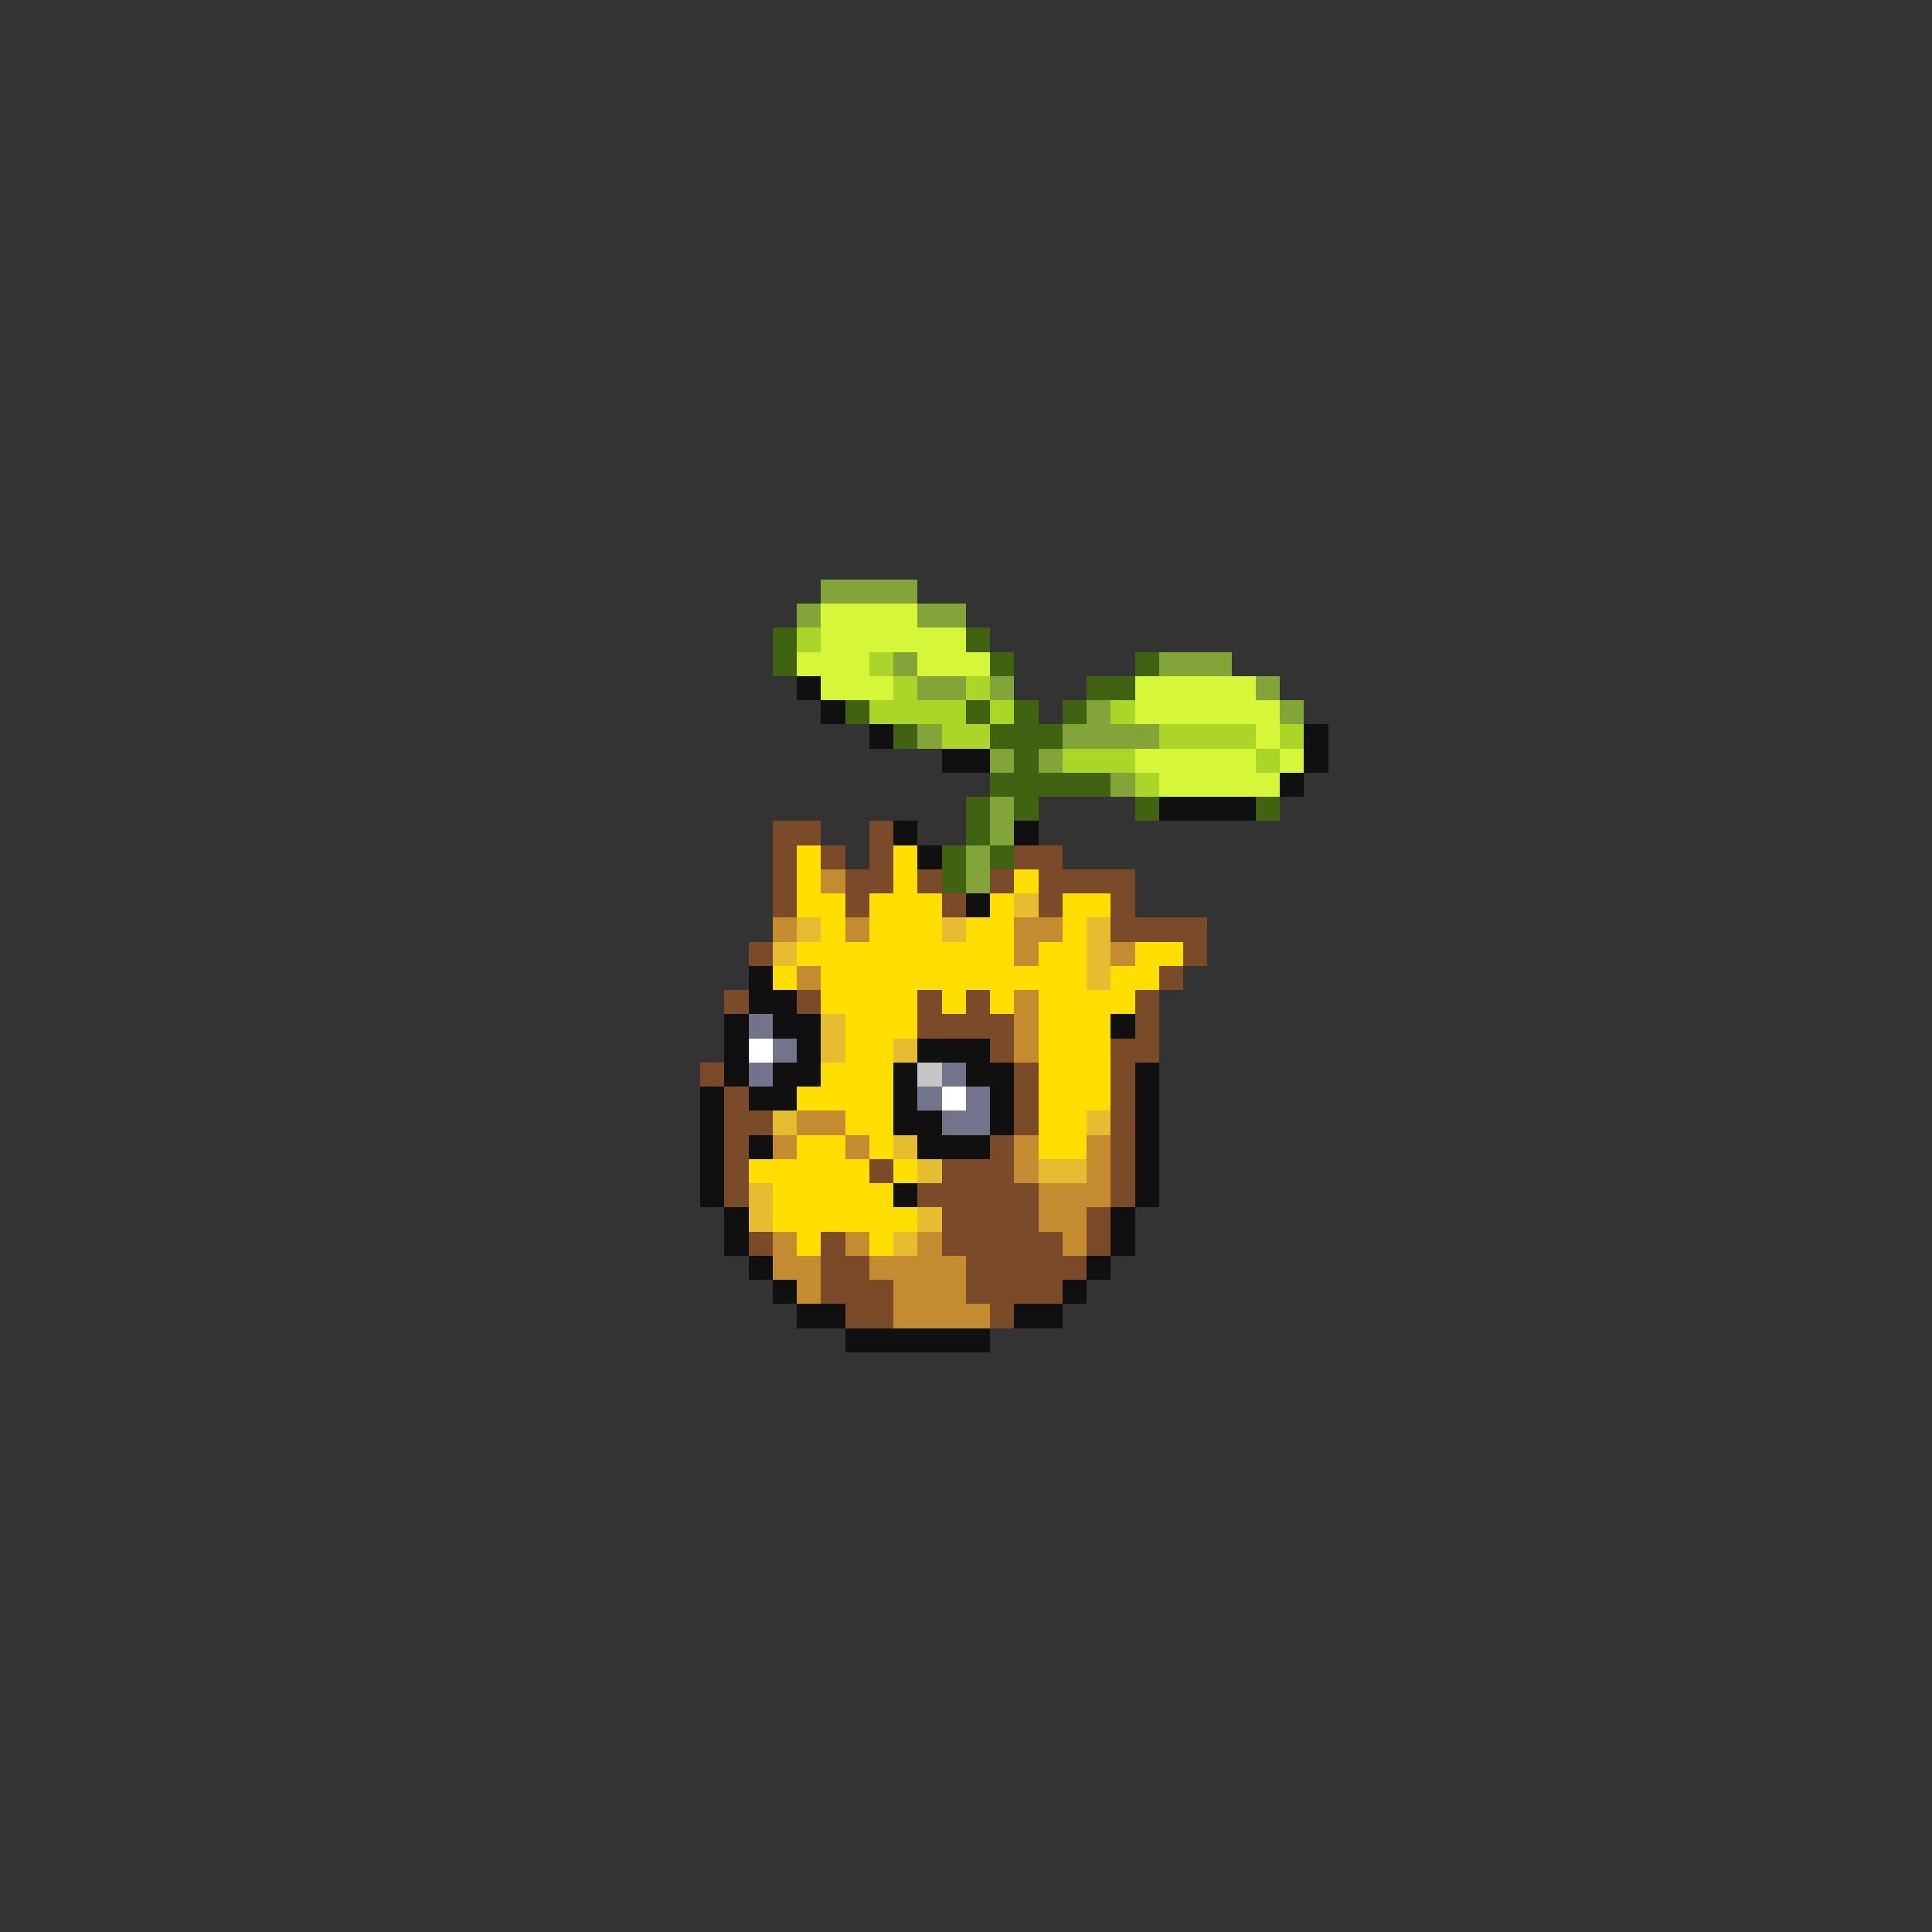 <svg xmlns="http://www.w3.org/2000/svg" viewBox="0 -0.5 80 80" shape-rendering="crispEdges">
<rect x="0" y="-0.5" width="80" height="80" fill="#333333" stroke="none"/>
<path stroke="#83a439" d="M34 24h4M33 25h1M38 25h2M37 27h1M48 27h3M38 28h2M41 28h1M52 28h1M45 29h1M53 29h1M38 30h1M44 30h4M41 31h1M43 31h1M46 32h1M41 33h1M41 34h1M40 35h1M40 36h1" />
<path stroke="#d5f639" d="M34 25h4M34 26h6M33 27h3M38 27h3M34 28h3M47 28h5M47 29h6M52 30h1M47 31h5M53 31h1M48 32h5" />
<path stroke="#416210" d="M32 26h1M40 26h1M32 27h1M41 27h1M47 27h1M45 28h2M35 29h1M40 29h1M42 29h1M44 29h1M37 30h1M41 30h3M42 31h1M41 32h5M40 33h1M42 33h1M47 33h1M52 33h1M40 34h1M39 35h1M41 35h1M39 36h1" />
<path stroke="#acd529" d="M33 26h1M36 27h1M37 28h1M40 28h1M36 29h4M41 29h1M46 29h1M39 30h2M48 30h4M53 30h1M44 31h3M52 31h1M47 32h1" />
<path stroke="#101010" d="M33 28h1M34 29h1M36 30h1M54 30h1M39 31h2M54 31h1M53 32h1M48 33h4M37 34h1M42 34h1M38 35h1M40 37h1M31 40h1M31 41h2M30 42h1M32 42h2M46 42h1M30 43h1M33 43h1M38 43h3M30 44h1M32 44h2M37 44h1M40 44h2M47 44h1M29 45h1M31 45h2M37 45h1M41 45h1M47 45h1M29 46h1M37 46h2M41 46h1M47 46h1M29 47h1M31 47h1M38 47h3M47 47h1M29 48h1M47 48h1M29 49h1M37 49h1M47 49h1M30 50h1M46 50h1M30 51h1M46 51h1M31 52h1M45 52h1M32 53h1M44 53h1M33 54h2M42 54h2M35 55h6" />
<path stroke="#7b4a29" d="M32 34h2M36 34h1M32 35h1M34 35h1M36 35h1M42 35h2M32 36h1M35 36h2M38 36h1M41 36h1M43 36h4M32 37h1M35 37h1M39 37h1M43 37h1M46 37h1M46 38h4M31 39h1M49 39h1M48 40h1M30 41h1M33 41h1M38 41h1M40 41h1M47 41h1M38 42h4M47 42h1M41 43h1M46 43h2M29 44h1M42 44h1M46 44h1M30 45h1M42 45h1M46 45h1M30 46h2M42 46h1M46 46h1M30 47h1M41 47h1M46 47h1M30 48h1M36 48h1M39 48h3M46 48h1M30 49h1M38 49h5M46 49h1M39 50h4M45 50h1M31 51h1M34 51h1M39 51h5M45 51h1M34 52h2M40 52h5M34 53h3M40 53h4M35 54h2M41 54h1" />
<path stroke="#ffde00" d="M33 35h1M37 35h1M33 36h1M37 36h1M42 36h1M33 37h2M36 37h3M41 37h1M44 37h2M34 38h1M36 38h3M40 38h2M44 38h1M33 39h9M43 39h2M47 39h2M32 40h1M34 40h11M46 40h2M34 41h4M39 41h1M41 41h1M43 41h4M35 42h3M43 42h3M35 43h2M43 43h3M34 44h3M43 44h3M33 45h4M43 45h3M35 46h2M43 46h2M33 47h2M36 47h1M43 47h2M31 48h5M37 48h1M32 49h5M32 50h6M33 51h1M36 51h1" />
<path stroke="#c58b31" d="M34 36h1M32 38h1M35 38h1M42 38h2M42 39h1M46 39h1M33 40h1M42 41h1M42 42h1M42 43h1M33 46h2M32 47h1M35 47h1M42 47h1M45 47h1M42 48h1M45 48h1M43 49h3M43 50h2M32 51h1M35 51h1M38 51h1M44 51h1M32 52h2M36 52h4M33 53h1M37 53h3M37 54h4" />
<path stroke="#e6bd31" d="M42 37h1M33 38h1M39 38h1M45 38h1M32 39h1M45 39h1M45 40h1M34 42h1M34 43h1M37 43h1M32 46h1M45 46h1M37 47h1M38 48h1M43 48h2M31 49h1M31 50h1M38 50h1M37 51h1" />
<path stroke="#73738b" d="M31 42h1M32 43h1M31 44h1M39 44h1M38 45h1M40 45h1M39 46h2" />
<path stroke="#ffffff" d="M31 43h1M39 45h1" />
<path stroke="#c5c5c5" d="M38 44h1" />
</svg>